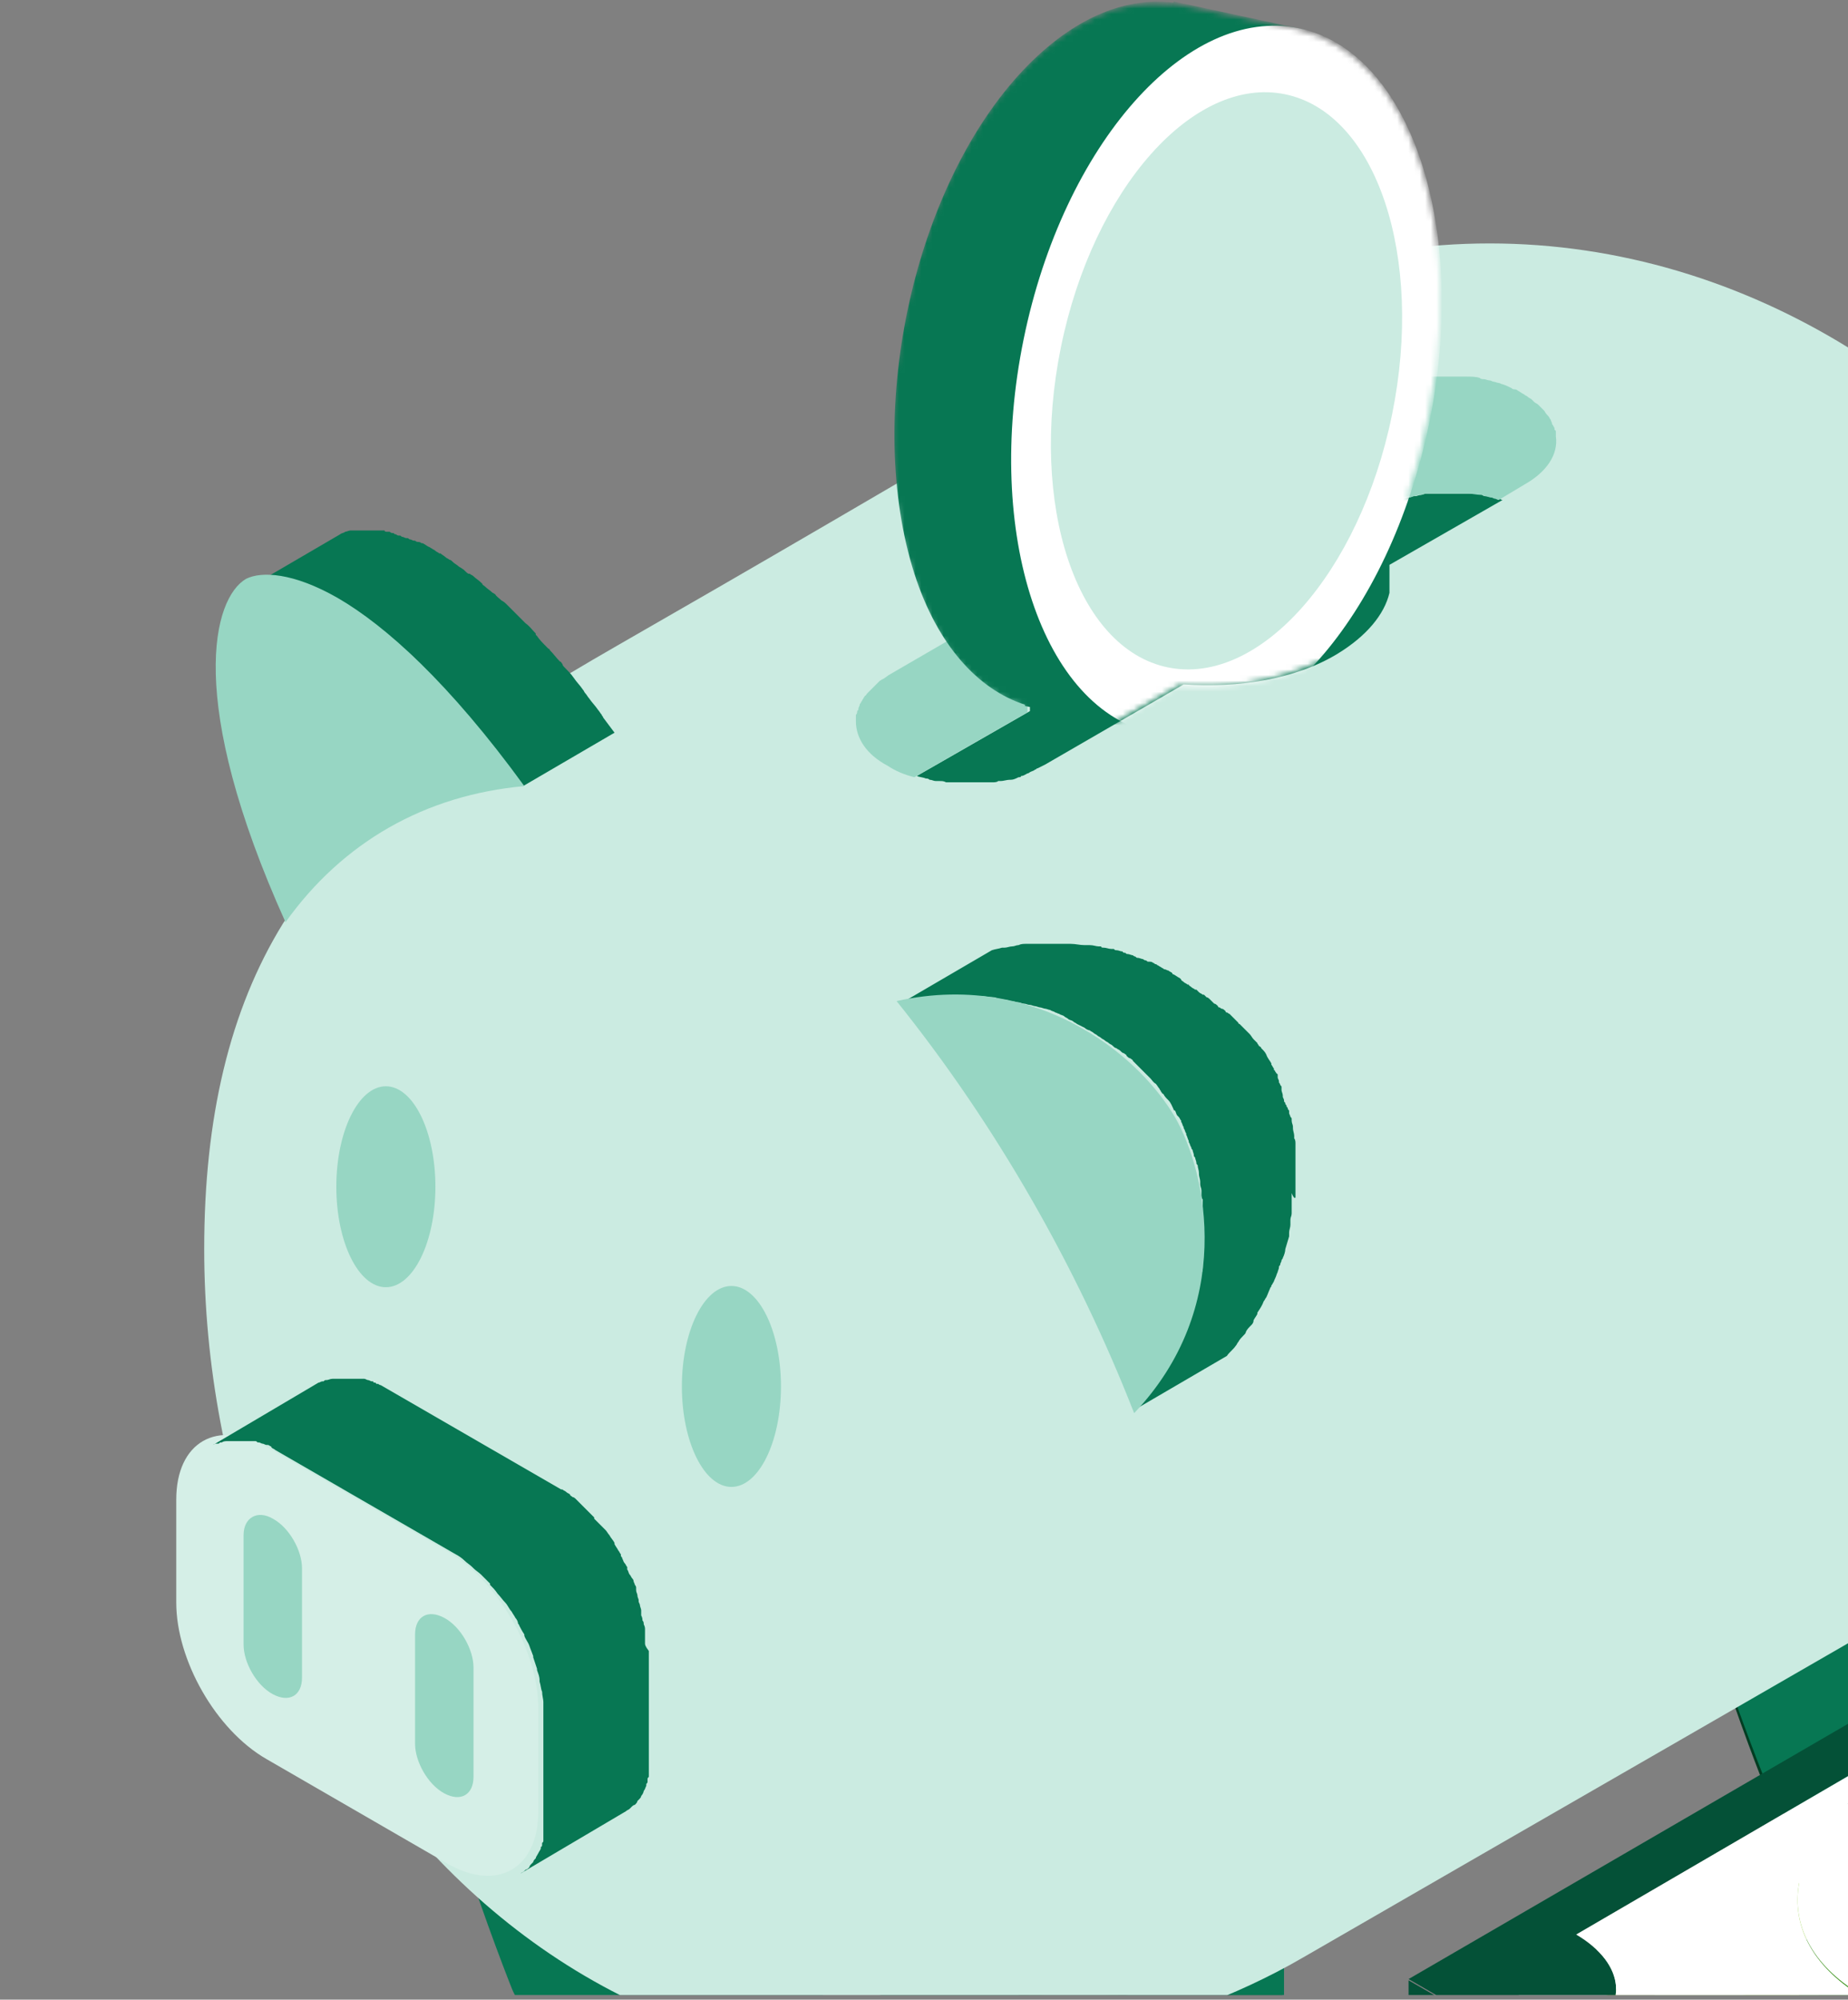 <svg width="330" height="357" viewBox="0 0 330 357" fill="none" xmlns="http://www.w3.org/2000/svg">
<rect x="0" y="0" width="330" height="357" fill="#808080" stroke="none"/>
<g clip-path="url(#clip0_659_7637)">
<mask id="mask0_659_7637" style="mask-type:luminance" maskUnits="userSpaceOnUse" x="-129" y="0" width="619" height="512">
<path d="M489.955 0.257H-128.908V511.361H489.955V0.257Z" fill="white"/>
</mask>
<g mask="url(#mask0_659_7637)">
<path d="M229.063 334.934C229.063 340.611 225.433 346.059 218.174 350.374C203.655 358.774 179.836 358.774 165.09 350.374C157.83 346.059 153.975 340.611 153.975 334.934C153.975 356.731 171.895 401.462 171.895 401.462C173.03 404.414 175.753 407.138 179.608 409.409C190.951 415.993 209.327 415.993 220.443 409.409C226.114 406.23 228.837 401.916 228.837 397.601L229.063 334.934Z" fill="#003D22"/>
<path d="M154.199 334.934C154.199 345.832 158.737 362.408 163.274 376.259C167.811 390.108 172.349 401.235 172.349 401.235C173.482 404.186 176.205 406.911 180.062 409.182C180.515 409.409 181.196 409.863 181.65 410.089C192.992 415.766 210.234 415.54 220.895 409.182C226.566 406.003 229.289 401.689 229.289 397.374V334.934C229.289 340.384 225.659 346.059 218.4 350.147C203.881 358.548 180.062 358.548 165.316 350.147C157.829 346.059 154.199 340.611 154.199 334.934Z" fill="#077753"/>
<path d="M217.948 319.721C203.202 311.319 179.608 311.319 164.864 319.721C157.604 324.034 153.975 329.484 153.975 335.161C153.975 340.609 157.604 346.286 165.09 350.599C179.836 359.001 203.429 359.001 218.174 350.599C225.433 346.286 229.063 340.836 229.063 335.161C229.063 329.484 225.433 323.807 217.948 319.721Z" fill="#003D22"/>
<path d="M148.531 288.392C148.531 294.068 144.901 299.518 137.642 303.831C123.123 312.233 99.303 312.233 84.557 303.831C77.298 299.518 73.441 294.068 73.441 288.392C73.441 310.19 91.363 354.919 91.363 354.919C92.497 357.871 95.219 360.596 99.076 362.866C110.419 369.45 128.794 369.45 139.911 362.866C145.582 359.687 148.303 355.373 148.303 351.06L148.531 288.392Z" fill="#077753"/>
<path d="M137.414 272.951C122.669 264.55 99.076 264.55 84.331 272.951C77.071 277.265 73.441 282.714 73.441 288.391C73.441 293.839 77.071 299.516 84.557 303.831C99.303 312.231 122.896 312.231 137.642 303.831C144.901 299.516 148.531 294.066 148.531 288.391C148.531 282.941 144.674 277.265 137.414 272.951Z" fill="#003D22"/>
<path d="M372.213 252.29C372.213 257.967 368.583 263.416 361.324 267.73C346.805 276.131 322.984 276.131 308.239 267.73C300.98 263.416 297.123 257.967 297.123 252.29C297.123 274.088 315.045 318.817 315.045 318.817C316.178 321.769 318.901 324.494 322.758 326.764C334.101 333.35 352.476 333.35 363.591 326.764C369.263 323.585 371.985 319.272 371.985 314.958L372.213 252.29Z" fill="#003D22"/>
<path d="M297.348 252.29C297.348 263.189 301.884 279.763 306.421 293.614C310.959 307.464 315.496 318.59 315.496 318.59C316.63 321.542 319.353 324.267 323.209 326.537C323.662 326.764 324.343 327.219 324.797 327.446C336.139 333.121 353.381 332.895 364.044 326.537C369.715 323.358 372.437 319.044 372.437 314.731V252.29C372.437 257.739 368.808 263.416 361.548 267.503C347.028 275.904 323.209 275.904 308.464 267.503C300.977 263.416 297.348 257.739 297.348 252.29Z" fill="#077753"/>
<path d="M361.319 236.847C346.573 228.447 322.981 228.447 308.235 236.847C300.975 241.162 297.346 246.612 297.346 252.287C297.346 257.737 300.975 263.413 308.462 267.727C323.207 276.128 346.8 276.128 361.546 267.727C368.806 263.413 372.435 257.964 372.435 252.287C372.208 246.612 368.578 241.162 361.319 236.847Z" fill="#003D22"/>
<path d="M291.678 205.512C291.678 211.188 288.048 216.638 280.787 220.952C266.269 229.353 242.449 229.353 227.703 220.952C220.444 216.638 216.588 211.188 216.588 205.512C216.588 227.31 234.509 272.039 234.509 272.039C235.643 274.991 238.366 277.716 242.223 279.986C253.565 286.571 271.94 286.571 283.056 279.986C288.728 276.807 291.45 272.493 291.45 268.18L291.678 205.512Z" fill="white" stroke="black" stroke-width="0.74" stroke-miterlimit="10" stroke-linecap="round" stroke-linejoin="round"/>
<path d="M280.561 190.299C265.815 181.897 242.223 181.897 227.477 190.299C220.218 194.612 216.588 200.062 216.588 205.739C216.588 211.188 220.218 216.865 227.703 221.178C242.449 229.58 266.043 229.58 280.787 221.178C288.048 216.865 291.678 211.415 291.678 205.739C291.678 200.062 288.048 194.385 280.561 190.299Z" fill="#003D22"/>
<path d="M351.115 281.123C376.295 266.592 396.939 229.809 397.619 187.804C399.207 85.628 295.761 6.385 202.297 61.56C157.605 87.899 133.786 101.749 110.42 115.145C85.919 129.223 63.914 143.528 50.53 164.87C41.002 180.31 36.465 199.61 36.465 222.997C36.465 305.872 99.304 388.068 195.264 363.999C207.06 361.047 220.218 356.734 232.695 349.468C276.706 324.038 328.202 294.52 351.115 281.123Z" fill="#CBEBE1"/>
<path d="M130.611 265.459C135.497 265.459 139.458 257.428 139.458 247.522C139.458 237.615 135.497 229.585 130.611 229.585C125.725 229.585 121.764 237.615 121.764 247.522C121.764 257.428 125.725 265.459 130.611 265.459Z" fill="#97D6C3"/>
<path d="M68.904 229.809C73.79 229.809 77.751 221.779 77.751 211.872C77.751 201.966 73.79 193.934 68.904 193.934C64.018 193.934 60.057 201.966 60.057 211.872C60.057 221.779 64.018 229.809 68.904 229.809Z" fill="#97D6C3"/>
<path d="M63.005 108.558C63.231 108.785 63.458 108.785 63.685 109.012C63.912 109.239 64.366 109.466 64.593 109.693C64.819 109.921 65.273 110.148 65.5 110.375C65.727 110.602 65.954 110.829 66.18 110.829C66.634 111.056 66.861 111.51 67.315 111.737C67.542 111.964 67.769 112.191 67.995 112.418C68.449 112.645 68.903 113.099 69.356 113.553C69.583 113.78 69.81 114.008 70.264 114.235C70.718 114.689 71.171 114.916 71.625 115.37C72.079 115.824 72.759 116.278 73.213 116.732C73.894 117.186 74.347 117.867 75.028 118.549L75.255 118.776C75.935 119.457 76.389 119.911 77.07 120.592C77.296 120.819 77.296 120.819 77.523 121.046C78.204 121.727 78.884 122.409 79.338 123.09L79.565 123.317C80.246 123.998 80.699 124.679 81.38 125.36L81.607 125.587C82.287 126.269 82.968 127.177 83.648 127.858C83.875 128.085 83.875 128.312 84.102 128.312C84.783 129.22 85.463 129.901 86.144 130.81C86.824 131.718 87.505 132.4 88.186 133.307C88.412 133.534 88.639 133.989 88.866 134.216C89.32 134.896 90 135.578 90.454 136.259C90.681 136.486 90.908 136.94 91.135 137.168C91.815 138.075 92.723 139.211 93.403 140.346L109.737 130.81C109.056 129.901 108.376 128.993 107.695 128.085C107.695 127.858 107.468 127.858 107.468 127.631C107.241 127.404 107.015 126.95 106.788 126.723C106.334 126.041 105.653 125.36 105.2 124.679C104.973 124.452 104.746 123.998 104.519 123.771C104.292 123.544 104.292 123.317 104.065 123.09C103.612 122.409 102.931 121.727 102.477 121.046C102.024 120.365 101.343 119.684 100.89 119.23C100.663 119.003 100.436 118.776 100.436 118.549C100.209 118.322 100.209 118.095 99.982 118.095C99.302 117.413 98.848 116.732 98.167 116.051C98.167 116.051 98.167 115.824 97.94 115.824L97.713 115.597C97.033 114.916 96.352 114.235 95.899 113.553L95.672 113.326C95.672 113.326 95.672 113.326 95.672 113.099C94.991 112.418 94.538 111.737 93.857 111.283C93.63 111.056 93.63 111.056 93.403 110.829C93.176 110.602 93.176 110.602 92.95 110.375C92.496 109.921 92.042 109.466 91.588 109.012L91.362 108.785C91.135 108.558 90.908 108.331 90.681 108.104C90.227 107.65 90 107.423 89.547 107.196C89.093 106.742 88.639 106.515 88.412 106.061C88.186 106.061 88.186 105.834 87.959 105.834C87.505 105.379 87.051 105.152 86.597 104.698C86.371 104.471 86.144 104.471 86.144 104.244L85.917 104.017C85.463 103.563 85.01 103.336 84.556 102.882C84.329 102.655 84.102 102.655 83.875 102.428C83.875 102.428 83.875 102.428 83.648 102.428C83.195 102.201 82.968 101.746 82.514 101.519C82.287 101.292 82.06 101.292 81.834 101.065C81.607 100.838 81.153 100.611 80.926 100.384C80.699 100.157 80.472 99.93 80.246 99.93C80.019 99.703 79.792 99.703 79.565 99.476C79.338 99.249 78.884 99.022 78.658 98.795C78.658 98.795 78.658 98.795 78.431 98.795C78.204 98.568 77.977 98.568 77.75 98.341C77.523 98.114 77.296 98.114 77.07 97.886C76.843 97.886 76.843 97.659 76.616 97.659C76.162 97.432 75.935 97.205 75.482 96.978H75.255C75.028 96.751 74.801 96.751 74.574 96.751C74.347 96.751 74.121 96.524 74.121 96.524H73.894C73.667 96.524 73.44 96.297 73.213 96.297C72.986 96.297 72.986 96.07 72.759 96.07H72.532C72.306 96.07 72.079 95.843 71.852 95.843C71.625 95.843 71.625 95.616 71.398 95.616H71.171C70.945 95.616 70.718 95.389 70.718 95.389C70.491 95.389 70.491 95.389 70.264 95.162H70.037C69.81 95.162 69.583 94.935 69.583 94.935H69.356H69.13C68.903 94.935 68.676 94.935 68.676 94.708H68.449C68.222 94.708 68.222 94.708 67.995 94.708C67.769 94.708 67.769 94.708 67.542 94.708H67.315C67.088 94.708 67.088 94.708 67.088 94.708C66.861 94.708 66.861 94.708 66.634 94.708H66.407H66.18C65.954 94.708 65.954 94.708 65.727 94.708H65.5H65.273C65.046 94.708 64.819 94.708 64.819 94.708H64.593H64.366C64.139 94.708 63.912 94.708 63.912 94.708H63.685C63.685 94.708 63.685 94.708 63.458 94.708C63.231 94.708 63.005 94.708 62.778 94.708H62.551C62.324 94.708 61.87 94.935 61.643 94.935C61.416 95.162 60.963 95.162 60.736 95.389L44.402 104.925C44.629 104.698 45.083 104.698 45.31 104.471H45.537C45.764 104.471 46.217 104.244 46.444 104.244H46.671C46.898 104.244 47.124 104.244 47.351 104.244C47.351 104.244 47.578 104.244 47.805 104.244C48.032 104.244 48.259 104.244 48.259 104.244C48.486 104.244 48.486 104.244 48.713 104.244C48.94 104.244 48.94 104.244 49.166 104.244C49.393 104.244 49.393 104.244 49.62 104.244C49.847 104.244 49.847 104.244 50.074 104.244C50.3 104.244 50.3 104.244 50.527 104.244C50.754 104.244 50.754 104.244 50.981 104.244C51.208 104.244 51.435 104.244 51.435 104.244C51.662 104.244 51.662 104.244 51.889 104.244C52.115 104.244 52.342 104.244 52.569 104.471C52.796 104.471 52.796 104.471 53.023 104.698C53.25 104.698 53.477 104.925 53.703 104.925C53.93 104.925 54.157 104.925 54.157 105.152C54.384 105.152 54.611 105.379 54.838 105.379C55.065 105.379 55.291 105.606 55.291 105.606C55.518 105.606 55.745 105.834 55.972 105.834C56.199 105.834 56.426 106.061 56.426 106.061C56.653 106.061 56.879 106.288 57.106 106.288C57.333 106.288 57.56 106.515 57.787 106.515C58.014 106.742 58.24 106.742 58.467 106.969C58.694 106.969 58.921 107.196 59.148 107.196C59.602 107.423 60.055 107.65 60.509 107.877C60.963 108.104 61.19 108.331 61.643 108.558C61.87 108.785 62.097 108.785 62.324 109.012C62.324 108.104 62.778 108.331 63.005 108.558Z" fill="#077753"/>
<path d="M60.284 106.741C68.905 111.736 80.247 121.954 93.632 140.345C75.937 141.935 61.191 150.335 50.983 164.64C33.061 124.905 38.052 106.741 43.95 103.335C46.673 101.973 52.344 102.2 60.284 106.741Z" fill="#97D6C3"/>
<path d="M231.336 213.69V213.463C231.336 213.236 231.336 213.009 231.336 212.554C231.336 212.327 231.336 212.101 231.336 211.874V211.647C231.336 211.42 231.336 211.192 231.336 210.965C231.336 210.738 231.336 210.511 231.336 210.284C231.336 210.057 231.336 210.057 231.336 209.831C231.336 209.602 231.336 209.376 231.336 209.149C231.336 208.922 231.336 208.695 231.336 208.695C231.336 208.468 231.336 208.468 231.336 208.24C231.336 208.013 231.336 207.786 231.336 207.559C231.336 207.332 231.336 207.332 231.336 207.106C231.336 206.879 231.336 206.651 231.336 206.651C231.336 206.424 231.336 206.197 231.336 205.97V205.743C231.336 205.516 231.336 205.289 231.336 205.061C231.336 204.834 231.336 204.607 231.336 204.381V204.154C231.336 203.927 231.336 203.472 231.109 203.245C231.109 203.018 231.109 203.018 231.109 202.791C231.109 202.337 230.883 201.882 230.883 201.429V201.202C230.883 200.748 230.655 200.521 230.655 200.066C230.655 200.066 230.655 200.066 230.655 199.839C230.655 199.612 230.655 199.612 230.429 199.386C230.429 199.159 230.202 198.932 230.202 198.704V198.477C230.202 198.25 230.202 198.25 229.976 198.023C229.976 197.796 229.976 197.796 229.748 197.569C229.748 197.342 229.748 197.342 229.521 197.114C229.521 196.887 229.521 196.887 229.295 196.661V196.434C229.295 196.207 229.067 195.98 229.067 195.753V195.525C229.067 195.298 228.841 194.844 228.841 194.617V194.391V194.164C228.841 193.936 228.841 193.936 228.614 193.709C228.614 193.482 228.387 193.255 228.387 193.255V193.028C228.387 192.801 228.16 192.573 228.16 192.346V192.119V191.892C228.16 191.892 228.16 191.666 227.934 191.666C227.934 191.439 227.706 191.439 227.706 191.212L227.479 190.984C227.479 190.984 227.479 190.984 227.479 190.757C227.253 190.53 227.253 190.303 227.025 190.076C227.025 190.076 227.025 190.076 227.025 189.849C226.799 189.394 226.346 188.941 226.118 188.26C225.891 187.805 225.665 187.578 225.211 187.124C225.211 186.897 224.984 186.897 224.758 186.671C224.758 186.444 224.53 186.444 224.53 186.215C224.303 185.989 224.077 185.762 223.849 185.535C223.623 185.308 223.396 184.854 223.17 184.626L222.942 184.399C222.716 184.172 222.716 184.172 222.489 183.946C222.489 183.946 222.489 183.946 222.261 183.719C222.035 183.492 222.035 183.492 221.808 183.265C221.582 183.037 221.582 183.037 221.354 182.81C221.354 182.81 221.128 182.81 221.128 182.583C220.901 182.356 220.901 182.356 220.673 182.129C220.447 181.902 220.447 181.902 220.22 181.676L219.994 181.447C219.766 181.221 219.54 180.994 219.54 180.994C219.313 180.994 219.313 180.767 219.085 180.767C219.085 180.767 218.859 180.767 218.859 180.54C218.632 180.313 218.406 180.086 218.178 180.086C217.952 180.086 217.952 179.858 217.725 179.858C217.725 179.858 217.498 179.858 217.498 179.631C217.271 179.404 217.044 179.177 216.817 179.177C216.59 178.951 216.59 178.951 216.364 178.724C216.364 178.724 216.364 178.724 216.137 178.497C215.91 178.269 215.683 178.042 215.456 178.042C215.229 177.815 215.229 177.815 215.002 177.588C215.002 177.588 215.002 177.588 214.776 177.588C214.548 177.361 214.322 177.361 214.095 177.134C213.869 176.907 213.869 176.906 213.641 176.679C213.641 176.679 213.641 176.679 213.414 176.679C213.188 176.452 212.96 176.452 212.734 176.226C212.507 175.999 212.281 175.999 212.281 175.772C212.281 175.772 212.281 175.772 212.053 175.772C211.826 175.545 211.6 175.545 211.372 175.317C211.146 175.09 210.919 175.09 210.919 174.863L210.693 174.636C210.238 174.409 210.012 174.182 209.558 173.956C209.558 173.956 209.331 173.956 209.331 173.727C209.105 173.5 208.877 173.5 208.651 173.274C208.424 173.274 208.196 173.047 207.97 173.047C207.743 173.047 207.743 172.82 207.517 172.82C207.289 172.593 207.063 172.593 206.836 172.366C206.608 172.366 206.608 172.138 206.382 172.138C206.155 172.138 206.155 171.911 205.929 171.911C205.701 171.684 205.475 171.684 205.021 171.684C204.794 171.684 204.794 171.457 204.567 171.457C204.34 171.457 204.113 171.231 204.113 171.231C203.887 171.231 203.433 171.004 203.206 171.004C202.979 171.004 202.979 171.004 202.752 170.777C202.525 170.777 202.299 170.549 202.299 170.549C202.071 170.549 201.618 170.322 201.39 170.322C201.164 170.322 201.164 170.322 200.937 170.095C200.711 170.095 200.483 170.095 200.483 169.868C200.03 169.868 199.804 169.641 199.349 169.641C199.123 169.641 199.123 169.641 198.895 169.414C198.669 169.414 198.669 169.414 198.442 169.414C197.988 169.414 197.535 169.187 197.081 169.187C196.854 169.187 196.628 169.187 196.628 168.959C196.4 168.959 196.4 168.959 196.174 168.959C195.719 168.959 195.266 168.732 194.586 168.732C194.359 168.732 194.131 168.732 193.905 168.732H193.678C192.77 168.732 192.09 168.505 191.182 168.505C190.501 168.505 189.822 168.505 189.368 168.505C189.141 168.505 188.913 168.505 188.913 168.505C188.687 168.505 188.46 168.505 188.006 168.505C187.78 168.505 187.553 168.505 187.325 168.505C187.099 168.505 186.872 168.505 186.418 168.505C185.965 168.505 185.511 168.505 185.058 168.505C184.83 168.505 184.604 168.505 184.377 168.505H184.151C183.923 168.505 183.47 168.505 183.242 168.505C182.789 168.505 182.335 168.505 181.881 168.732C181.428 168.732 181.201 168.959 180.747 168.959C180.293 168.959 179.84 169.187 179.386 169.187C179.159 169.187 179.159 169.187 178.933 169.187C178.252 169.414 177.798 169.414 177.117 169.641L160.783 179.177C161.464 178.951 162.145 178.951 162.826 178.724C163.28 178.724 163.733 178.497 164.187 178.497C164.64 178.497 164.868 178.269 165.321 178.269C165.775 178.269 166.228 178.269 166.682 178.042C167.135 178.042 167.363 178.042 167.816 177.815C168.044 177.815 168.27 177.815 168.497 177.815C168.951 177.815 169.404 177.815 169.858 177.815C170.085 177.815 170.312 177.815 170.765 177.815C171.219 177.815 171.673 177.815 172.353 177.815C172.581 177.815 172.807 177.815 172.807 177.815C173.488 177.815 174.169 177.815 174.848 177.815C175.757 177.815 176.664 178.042 177.345 178.042C177.571 178.042 177.798 178.042 178.024 178.269C178.479 178.269 179.159 178.497 179.612 178.497C179.84 178.497 180.293 178.724 180.521 178.724C180.974 178.724 181.428 178.951 181.881 178.951C182.109 178.951 182.562 179.177 182.789 179.177C183.242 179.177 183.47 179.404 183.923 179.404C184.151 179.404 184.604 179.631 184.83 179.631C185.058 179.631 185.511 179.858 185.739 179.858C185.965 179.858 186.418 180.086 186.646 180.086C186.872 180.086 187.327 180.313 187.553 180.313C187.78 180.54 188.234 180.54 188.46 180.767C188.687 180.767 188.913 180.994 189.141 180.994C189.368 181.221 189.822 181.221 190.048 181.447C190.275 181.676 190.501 181.676 190.729 181.902C190.956 182.129 191.41 182.129 191.636 182.356C191.863 182.583 192.09 182.583 192.317 182.81C192.77 183.037 193.224 183.265 193.678 183.492C193.905 183.719 194.359 183.946 194.586 183.946C194.812 184.172 195.04 184.172 195.266 184.399C195.493 184.626 195.719 184.626 195.947 184.854C196.174 185.081 196.4 185.081 196.628 185.308C196.854 185.535 197.081 185.535 197.307 185.762C197.535 185.989 197.761 185.989 197.988 186.215C198.216 186.444 198.442 186.444 198.669 186.671C198.895 186.897 199.123 187.124 199.349 187.124C199.576 187.351 199.804 187.351 200.03 187.578C200.257 187.805 200.483 188.033 200.711 188.033C200.937 188.26 201.164 188.26 201.164 188.487C201.39 188.714 201.618 188.941 201.845 188.941C202.071 189.167 202.299 189.167 202.299 189.394C202.525 189.622 202.752 189.849 202.752 189.849C202.979 190.076 203.206 190.303 203.206 190.303C203.433 190.53 203.433 190.53 203.659 190.757C203.887 190.984 204.113 191.212 204.113 191.212C204.34 191.439 204.34 191.439 204.567 191.666C204.794 191.892 205.021 192.119 205.248 192.346L205.475 192.573C205.701 192.801 205.929 193.255 206.382 193.482C206.608 193.709 206.836 194.164 207.063 194.391C207.063 194.617 207.289 194.617 207.289 194.844C207.517 195.071 207.517 195.298 207.743 195.298C207.97 195.753 208.196 195.98 208.651 196.434C209.105 196.887 209.331 197.569 209.558 198.023C209.558 198.023 209.558 198.25 209.784 198.25C210.012 198.477 210.012 198.932 210.238 199.159L210.465 199.386C210.693 199.612 210.693 199.839 210.919 200.066V200.293C211.146 200.521 211.146 200.975 211.372 201.202V201.429C211.6 201.656 211.6 202.111 211.826 202.337V202.564C212.053 203.018 212.053 203.245 212.281 203.7V203.927C212.507 204.154 212.507 204.607 212.734 204.834C212.734 205.061 212.734 205.061 212.96 205.289C212.96 205.516 213.188 205.97 213.188 206.197C213.188 206.424 213.188 206.424 213.414 206.651C213.414 206.879 213.641 207.332 213.641 207.559C213.641 207.786 213.641 207.786 213.869 208.013C213.869 208.468 214.095 208.922 214.095 209.376V209.602C214.095 210.057 214.322 210.511 214.322 210.965C214.322 211.192 214.322 211.192 214.322 211.42C214.322 211.874 214.548 212.101 214.548 212.554C214.548 212.781 214.548 213.009 214.548 213.236C214.548 213.463 214.548 213.917 214.776 214.144C214.776 214.371 214.776 214.599 214.776 214.826C214.776 215.052 214.776 215.506 214.776 215.733C214.776 215.96 214.776 216.188 214.776 216.415C214.776 216.642 214.776 217.096 214.776 217.322C214.776 217.549 214.776 217.777 214.776 218.004C214.776 218.231 214.776 218.685 214.776 218.912C214.776 219.139 214.776 219.367 214.776 219.594C214.776 219.821 214.776 220.274 214.776 220.501C214.776 220.728 214.776 220.956 214.776 221.41C214.776 221.637 214.776 222.091 214.776 222.317C214.776 222.546 214.776 222.999 214.776 223.226C214.776 223.453 214.776 223.68 214.776 224.135C214.776 224.589 214.776 224.816 214.776 225.269C214.776 225.496 214.776 225.724 214.776 226.178C214.776 226.632 214.776 226.859 214.548 227.314C214.548 227.541 214.548 227.767 214.322 228.221C214.322 228.676 214.095 229.13 214.095 229.584C214.095 229.811 214.095 230.037 213.869 230.266C213.641 230.946 213.414 231.855 213.188 232.536C212.96 232.989 212.734 233.671 212.734 234.125C212.734 234.352 212.507 234.352 212.507 234.579C212.281 235.034 212.281 235.261 212.053 235.714C212.053 235.941 211.826 236.168 211.826 236.623C211.6 237.077 211.6 237.304 211.372 237.757C211.146 237.984 211.146 238.213 210.919 238.666C210.693 238.893 210.693 239.12 210.465 239.574C210.238 240.029 210.012 240.709 209.784 241.163C209.558 241.391 209.558 241.618 209.331 241.845C208.877 242.526 208.651 243.208 208.196 243.888V244.115C207.97 244.57 207.743 244.797 207.517 245.251C207.289 245.477 207.063 245.704 207.063 246.159C206.836 246.613 206.608 246.84 206.155 247.294C205.928 247.522 205.701 247.749 205.701 247.976C205.475 248.429 205.021 248.883 204.794 249.111C204.567 249.338 204.567 249.565 204.34 249.792C203.887 250.472 203.206 250.928 202.752 251.608L219.085 242.072C219.54 241.391 220.22 240.936 220.673 240.256C220.901 240.029 220.901 239.802 221.128 239.574C221.354 239.12 221.808 238.666 222.035 238.439C222.261 238.213 222.489 237.984 222.489 237.757C222.716 237.304 222.942 237.077 223.396 236.623C223.623 236.395 223.849 236.168 223.849 235.714C224.077 235.261 224.303 235.034 224.53 234.579C224.53 234.579 224.53 234.579 224.53 234.352C224.984 233.671 225.437 232.989 225.665 232.309C225.891 232.082 225.891 231.855 226.118 231.627C226.346 231.173 226.572 230.492 226.799 230.037C226.799 229.811 227.025 229.811 227.025 229.584C227.025 229.357 227.253 229.357 227.253 229.13C227.479 228.903 227.479 228.676 227.706 228.221C227.933 227.767 227.933 227.541 228.16 227.087C228.16 226.859 228.387 226.632 228.387 226.178C228.387 225.951 228.614 225.951 228.614 225.724C228.614 225.496 228.841 225.269 228.841 225.042C228.841 224.816 229.067 224.816 229.067 224.589C229.295 224.135 229.521 223.453 229.521 222.999C229.748 222.317 229.976 221.41 230.202 220.728V220.501C230.202 220.274 230.202 220.274 230.202 220.047C230.202 219.594 230.429 219.139 230.429 218.685C230.429 218.458 230.429 218.458 230.429 218.231C230.429 218.004 230.429 218.004 230.429 217.777C230.429 217.322 230.655 217.096 230.655 216.642C230.655 216.415 230.655 216.188 230.655 216.188V215.96C230.655 215.506 230.655 215.279 230.655 214.826C230.655 214.599 230.655 214.371 230.655 214.144V213.917C230.655 213.69 230.655 213.236 230.655 213.009C231.109 214.144 231.336 213.917 231.336 213.69Z" fill="#077753"/>
<path d="M193.451 183.72C201.392 188.26 206.836 194.391 209.786 199.387C215.683 209.604 220.447 233.444 202.525 252.29C192.317 226.179 177.798 200.748 160.104 178.724C173.262 175.772 184.83 178.724 193.451 183.72Z" fill="#97D6C3"/>
<path d="M80.02 277.034C88.867 282.256 96.127 294.744 96.127 304.961V323.353C96.127 333.571 88.867 337.884 79.793 332.662L47.58 314.044C38.505 308.822 31.473 296.334 31.473 286.115V267.725C31.473 257.507 38.732 253.192 47.806 258.415L80.02 277.034Z" fill="#D5EFE7"/>
<path d="M79.337 288.837C82.286 290.426 84.554 294.513 84.554 297.692V317.218C84.554 320.397 82.286 321.76 79.337 320.17C76.388 318.581 74.119 314.495 74.119 311.316V291.788C74.119 288.61 76.388 287.247 79.337 288.837Z" fill="#97D6C3"/>
<path d="M48.714 271.129C51.663 272.719 53.931 276.806 53.931 279.985V299.511C53.931 302.691 51.663 304.052 48.714 302.463C45.765 300.874 43.496 296.787 43.496 293.609V274.081C43.496 270.902 45.992 269.54 48.714 271.129Z" fill="#97D6C3"/>
<path d="M115.18 293.386C115.18 293.157 115.18 292.931 115.18 292.704C115.18 292.477 115.18 292.477 115.18 292.25C115.18 292.25 115.18 292.25 115.18 292.023V291.796C115.18 291.568 115.18 291.341 115.18 290.887C115.18 290.661 115.18 290.434 114.953 289.979C114.953 289.752 114.953 289.525 114.726 289.298C114.726 289.071 114.726 288.844 114.499 288.389V288.162V287.936C114.499 287.709 114.499 287.709 114.499 287.482C114.499 287.255 114.273 286.8 114.273 286.573C114.273 286.346 114.046 286.119 114.046 285.892C114.046 285.892 114.046 285.892 114.046 285.666C114.046 285.437 113.819 285.211 113.819 284.757C113.819 284.53 113.592 284.303 113.592 283.848C113.592 283.848 113.592 283.848 113.592 283.621C113.592 283.621 113.592 283.621 113.592 283.394C113.592 283.167 113.365 282.941 113.365 282.941C113.365 282.714 113.138 282.487 113.138 282.259C113.138 282.032 112.911 281.805 112.911 281.805C112.685 281.578 112.685 281.351 112.458 281.124C112.231 280.897 112.231 280.442 112.004 280.216C112.004 280.216 112.004 280.216 112.004 279.989C112.004 279.989 112.004 279.989 112.004 279.762C111.777 279.535 111.777 279.308 111.55 279.08C111.323 278.853 111.323 278.626 111.097 278.172C111.097 277.946 110.87 277.946 110.87 277.719C110.87 277.719 110.87 277.719 110.87 277.491C110.643 277.264 110.643 277.037 110.416 276.81C110.189 276.356 109.962 276.129 109.735 275.674C109.735 275.674 109.735 275.674 109.735 275.447C109.509 274.994 109.055 274.54 108.828 274.085C108.601 273.858 108.374 273.404 108.147 273.177C107.921 272.949 107.694 272.722 107.467 272.496C107.24 272.269 107.013 272.042 106.786 271.815C106.559 271.588 106.333 271.36 106.106 271.133C106.106 271.133 106.106 271.133 106.106 270.906C105.879 270.679 105.879 270.679 105.652 270.452C105.425 270.226 105.198 269.999 104.971 269.771L104.745 269.544C104.745 269.544 104.745 269.544 104.518 269.317L104.291 269.09C104.064 268.863 103.837 268.636 103.61 268.409L103.383 268.181C103.383 268.181 103.383 268.181 103.157 267.954L102.93 267.727C102.703 267.501 102.476 267.274 102.249 267.274C102.022 267.047 101.795 267.047 101.795 266.82C101.569 266.592 101.342 266.592 101.115 266.365C100.888 266.138 100.661 266.138 100.434 265.911C100.434 265.911 100.434 265.911 100.207 265.911L67.994 247.292C67.767 247.292 67.54 247.066 67.54 247.066H67.313C67.313 247.066 67.087 247.066 67.087 246.839H66.86C66.86 246.839 66.633 246.839 66.633 246.612H66.406C66.179 246.612 65.952 246.385 65.725 246.385C65.499 246.385 65.272 246.157 65.045 246.157H64.818H64.591C64.591 246.157 64.591 246.157 64.364 246.157H64.137H63.91H63.684H63.457C63.457 246.157 63.457 246.157 63.23 246.157H63.003H62.776C62.776 246.157 62.776 246.157 62.549 246.157H62.322C62.096 246.157 62.096 246.157 61.869 246.157H61.642C61.415 246.157 61.415 246.157 61.188 246.157C61.188 246.157 61.188 246.157 60.961 246.157H60.734C60.508 246.157 60.281 246.157 60.281 246.157C60.281 246.157 60.281 246.157 60.054 246.157C59.827 246.157 59.6 246.157 59.373 246.157C58.92 246.157 58.693 246.385 58.239 246.385C58.012 246.385 58.012 246.385 57.785 246.612H57.559C57.332 246.612 57.105 246.839 56.878 246.839L38.049 257.964C38.276 257.737 38.503 257.737 38.729 257.737H38.956C39.183 257.737 39.183 257.511 39.41 257.511C39.41 257.511 39.41 257.511 39.637 257.511C39.864 257.284 40.318 257.282 40.771 257.282C40.998 257.282 41.225 257.282 41.452 257.282H41.679C41.905 257.282 41.905 257.282 42.132 257.282H42.359C42.586 257.282 42.586 257.282 42.813 257.282H43.04C43.267 257.282 43.267 257.282 43.493 257.282C43.72 257.282 43.72 257.282 43.947 257.282H44.174C44.401 257.282 44.401 257.282 44.628 257.282H44.855C45.081 257.282 45.081 257.282 45.308 257.282H45.535C45.762 257.282 45.762 257.284 45.989 257.511H46.216C46.443 257.511 46.669 257.737 46.896 257.737C47.123 257.737 47.35 257.964 47.577 257.964H47.804C48.031 257.964 48.257 258.191 48.257 258.191C48.257 258.191 48.484 258.191 48.484 258.418C48.711 258.645 48.938 258.645 49.165 258.873L81.378 277.491C81.832 277.719 82.513 278.172 82.966 278.626C83.42 279.08 83.874 279.308 84.328 279.762C84.328 279.762 84.328 279.762 84.554 279.989C85.008 280.442 85.462 280.669 85.915 281.124C85.915 281.124 85.915 281.124 86.142 281.351C86.596 281.805 87.05 282.259 87.504 282.714C87.504 282.714 87.504 282.714 87.504 282.941C87.957 283.394 88.411 283.848 88.865 284.53C89.318 284.984 89.772 285.666 90.226 286.119C90.679 286.573 90.906 287.255 91.36 287.709C91.587 288.162 91.814 288.389 92.041 288.844C92.267 289.071 92.494 289.525 92.494 289.752C92.494 289.979 92.721 289.979 92.721 290.206C92.948 290.661 93.175 291.114 93.629 291.796C93.629 291.796 93.629 291.796 93.629 292.023C93.855 292.704 94.309 293.157 94.536 293.839C94.763 294.52 94.99 294.975 95.217 295.656C95.217 295.656 95.217 295.656 95.217 295.882C95.444 296.564 95.67 297.245 95.897 297.926C95.897 297.926 95.897 297.926 95.897 298.154C96.124 298.834 96.351 299.288 96.351 299.97V300.197C96.578 300.877 96.578 301.559 96.805 302.013C96.805 302.694 97.031 303.376 97.031 303.829C97.031 303.829 97.031 303.829 97.031 304.056C97.031 304.738 97.031 305.419 97.031 305.874V324.264C97.031 324.491 97.031 324.946 97.031 325.173V325.4C97.031 325.627 97.031 325.854 97.031 326.081V326.309C97.031 326.536 97.031 326.536 97.031 326.763C97.031 326.989 97.031 326.989 97.031 327.216C97.031 327.443 97.031 327.443 97.031 327.67C97.031 327.898 97.031 327.898 97.031 328.125C97.031 328.352 97.031 328.352 97.031 328.579C97.031 328.806 97.031 328.806 96.805 329.033C96.805 329.259 96.805 329.259 96.805 329.259C96.805 329.488 96.805 329.714 96.578 329.714V329.941C96.578 330.168 96.351 330.395 96.124 330.849C95.897 331.304 95.67 331.531 95.67 331.758C95.444 331.984 95.217 332.211 95.217 332.438C95.217 332.438 95.217 332.438 94.99 332.666C94.763 332.893 94.536 333.12 94.536 333.347C94.309 333.574 94.082 333.801 93.855 333.801C93.855 333.801 93.855 333.801 93.629 334.028C93.402 334.256 93.175 334.256 92.948 334.483L111.777 323.357C112.004 323.13 112.231 323.13 112.458 322.902C112.458 322.902 112.458 322.902 112.685 322.675C112.911 322.448 113.138 322.221 113.365 322.221C113.592 321.994 113.819 321.768 113.819 321.539C113.819 321.539 113.819 321.539 114.046 321.313C114.273 321.086 114.499 320.859 114.499 320.632C114.726 320.405 114.953 319.95 114.953 319.723C115.18 319.496 115.18 319.269 115.407 318.816V318.589C115.407 318.361 115.634 318.361 115.634 318.134C115.634 318.134 115.634 318.134 115.634 317.907V317.68C115.634 317.453 115.634 317.453 115.861 317.226V316.999V316.771C115.861 316.544 115.861 316.544 115.861 316.318V316.091V315.864C115.861 315.637 115.861 315.637 115.861 315.41V315.182V314.955V314.728C115.861 314.728 115.861 314.728 115.861 314.501C115.861 314.274 115.861 314.274 115.861 314.048V313.821C115.861 313.592 115.861 313.366 115.861 313.139V294.747C115.18 293.839 115.18 293.612 115.18 293.386Z" fill="#077753"/>
<path d="M266.495 88.807C266.041 88.807 265.814 88.58 265.36 88.58C265.134 88.58 264.907 88.58 264.679 88.353C264 88.126 263.093 88.126 262.412 88.126C262.184 88.126 261.958 88.126 261.731 88.126C261.277 88.126 260.824 88.126 260.37 88.126C260.143 88.126 259.689 88.126 259.462 88.126C259.008 88.126 258.782 88.126 258.328 88.126C258.101 88.126 257.647 88.126 257.42 88.126C257.194 88.126 256.74 88.126 256.513 88.126C256.287 88.126 255.832 88.126 255.606 88.126C255.378 88.126 254.925 88.126 254.699 88.126C254.471 88.126 254.018 88.126 253.79 88.353C253.337 88.353 253.111 88.58 252.657 88.58C252.43 88.58 252.202 88.58 251.749 88.807C251.295 88.807 250.842 89.034 250.614 89.034C250.388 89.034 250.161 89.261 249.935 89.261C249.254 89.489 248.573 89.716 247.893 89.943C247.666 90.17 247.212 90.17 246.985 90.397C246.758 90.397 246.531 90.624 246.531 90.624C246.078 90.851 245.624 91.078 245.17 91.305L220.442 105.61C219.763 105.61 218.854 105.609 218.175 105.382C217.947 105.382 217.721 105.382 217.721 105.382C216.813 105.382 215.68 105.382 214.771 105.382C214.545 105.382 214.545 105.382 214.318 105.382C213.411 105.382 212.503 105.382 211.595 105.61C211.595 105.61 211.595 105.61 211.369 105.61C210.462 105.61 209.553 105.837 208.42 105.837C208.193 105.837 208.193 105.837 207.965 105.837C207.058 106.064 206.151 106.064 205.244 106.291C205.017 106.291 204.791 106.291 204.563 106.518C204.336 106.518 204.11 106.745 203.656 106.745C203.429 106.745 202.975 106.972 202.748 106.972C202.522 106.972 202.294 107.199 201.841 107.199C201.614 107.199 201.387 107.426 201.16 107.426C200.706 107.653 200.253 107.653 200.026 107.88C199.799 107.88 199.573 108.107 199.345 108.107C198.892 108.334 198.438 108.334 197.985 108.561C197.757 108.561 197.757 108.788 197.53 108.788C196.85 109.015 196.169 109.469 195.488 109.697C195.262 109.697 195.262 109.924 195.035 109.924C194.355 110.378 193.674 110.605 192.993 111.059C190.498 112.421 188.683 114.011 187.096 115.6C185.734 116.962 184.827 118.325 184.373 119.914C184.146 120.141 184.146 120.595 184.146 120.822C183.92 121.276 183.92 121.73 183.92 121.958V126.953L163.729 138.533C164.183 138.76 164.863 138.76 165.317 138.987C165.544 138.987 165.77 138.987 165.998 139.213C166.451 139.213 166.679 139.44 167.132 139.44C167.358 139.44 167.586 139.44 167.813 139.44C168.267 139.44 168.493 139.44 168.946 139.668C169.174 139.668 169.401 139.668 169.627 139.668C170.081 139.668 170.534 139.668 170.988 139.668C171.215 139.668 171.215 139.668 171.443 139.668C171.896 139.668 172.576 139.668 173.031 139.668C173.257 139.668 173.257 139.668 173.484 139.668C173.938 139.668 174.391 139.668 174.618 139.668C174.845 139.668 175.072 139.668 175.298 139.668C175.752 139.668 175.979 139.668 176.433 139.668C176.66 139.668 176.887 139.668 177.114 139.668C177.568 139.668 178.021 139.668 178.247 139.44C178.475 139.44 178.475 139.44 178.702 139.44C179.156 139.44 179.835 139.213 180.29 139.213H180.516C180.97 139.213 181.423 138.987 181.878 138.76C182.104 138.76 182.332 138.76 182.332 138.533C182.785 138.533 183.011 138.306 183.465 138.079C183.692 138.079 183.92 137.851 183.92 137.851C184.373 137.624 184.599 137.624 184.827 137.397C185.053 137.397 185.053 137.17 185.28 137.17C185.734 136.943 186.187 136.717 186.641 136.49L211.369 122.185C221.123 122.866 231.333 121.276 238.818 116.735C244.036 113.556 247.212 109.697 248.119 105.837V100.841L268.31 89.261C268.083 89.261 267.855 89.034 267.629 89.034C266.948 89.034 266.722 88.807 266.495 88.807Z" fill="#077753"/>
<path d="M183.464 106.062V121.956C183.464 121.501 183.691 121.047 183.691 120.82C183.691 120.593 183.917 120.139 183.917 119.912C184.598 118.323 185.505 116.96 186.64 115.598C188.228 114.009 190.042 112.419 192.539 111.057C193.218 110.603 193.899 110.376 194.58 109.922C194.806 109.922 194.806 109.694 195.034 109.694C195.713 109.467 196.394 109.013 197.075 108.786C197.301 108.786 197.301 108.559 197.529 108.559C197.982 108.332 198.436 108.332 198.889 108.105C199.117 108.105 199.343 107.878 199.57 107.878C200.024 107.651 200.251 107.651 200.705 107.424C200.931 107.424 201.159 107.197 201.386 107.197C201.612 107.197 201.839 106.97 202.293 106.97C202.519 106.97 202.973 106.743 203.2 106.743C203.428 106.743 203.654 106.516 204.107 106.516C204.335 106.516 204.561 106.516 204.788 106.289C205.695 106.062 206.602 105.835 207.511 105.835C207.737 105.835 207.737 105.835 207.964 105.835C208.871 105.607 209.778 105.607 210.913 105.607C210.913 105.607 210.913 105.607 211.14 105.607C212.047 105.607 212.955 105.38 213.863 105.38C214.089 105.38 214.089 105.38 214.317 105.38C215.224 105.38 216.358 105.38 217.265 105.38C217.493 105.38 217.719 105.38 217.719 105.38C218.4 105.38 219.307 105.38 219.988 105.607V84.718C219.307 84.718 218.4 84.718 217.719 84.491C217.493 84.491 217.265 84.491 217.265 84.491C216.358 84.491 215.224 84.491 214.317 84.491C214.089 84.491 214.089 84.491 213.863 84.491C212.955 84.491 212.047 84.491 211.14 84.718C211.14 84.718 211.14 84.718 210.913 84.718C210.006 84.718 209.099 84.945 207.964 84.945C207.737 84.945 207.737 84.945 207.511 84.945C206.602 85.172 205.695 85.172 204.788 85.399C204.561 85.399 204.335 85.399 204.107 85.626C203.881 85.626 203.654 85.853 203.2 85.853C202.973 85.853 202.519 86.081 202.293 86.081C202.066 86.081 201.839 86.308 201.386 86.308C201.159 86.308 200.931 86.535 200.705 86.535C200.251 86.762 199.798 86.762 199.57 86.989C199.343 86.989 199.117 87.216 198.889 87.216C198.436 87.443 197.982 87.443 197.529 87.67C197.301 87.67 197.301 87.897 197.075 87.897C196.394 88.124 195.713 88.578 195.034 88.805H194.806C194.806 88.805 194.58 88.805 194.58 89.032C193.899 89.486 193.218 89.713 192.539 90.168C192.084 90.395 191.63 90.622 191.177 90.849C190.95 90.849 190.95 91.076 190.723 91.076C190.496 91.303 190.27 91.53 189.816 91.53C189.589 91.53 189.589 91.757 189.362 91.757C189.135 91.984 188.908 92.211 188.681 92.211C188.454 92.211 188.454 92.438 188.228 92.438C188 92.665 187.774 92.892 187.547 92.892C187.321 92.892 187.321 93.119 187.093 93.119C186.866 93.346 186.64 93.573 186.412 93.8L186.186 94.028C185.959 94.255 185.733 94.709 185.505 94.936C185.505 94.936 185.505 94.936 185.505 95.163C185.278 95.39 185.052 95.617 184.824 96.071L184.598 96.298C184.371 96.525 184.371 96.752 184.145 96.979C184.145 97.206 183.917 97.206 183.917 97.433C183.917 97.66 183.691 97.888 183.691 98.115C183.691 98.342 183.464 98.342 183.464 98.569C183.464 98.796 183.236 99.023 183.236 99.25C183.236 99.477 183.236 99.477 183.01 99.704C183.01 99.931 182.783 100.158 182.783 100.385V100.612C182.783 100.839 182.557 101.293 182.557 101.52V101.748C182.557 101.975 182.557 102.202 182.557 102.656C182.557 102.883 182.557 102.883 182.557 103.11C183.01 104.018 183.236 105.153 183.464 106.062Z" fill="#80DEA4" stroke="black" stroke-width="0.74" stroke-miterlimit="10" stroke-linejoin="round"/>
<path d="M244.938 91.304C245.393 91.077 245.847 90.85 246.3 90.623C246.527 90.623 246.527 90.396 246.754 90.396C246.981 90.169 247.435 90.169 247.661 89.942C248.342 89.715 249.023 89.488 249.703 89.261C249.93 89.261 250.156 89.034 250.384 89.034C250.837 89.034 251.291 88.806 251.518 88.806C251.744 88.806 251.972 88.806 252.425 88.579C252.879 88.579 253.106 88.352 253.56 88.352C253.786 88.352 254.241 88.352 254.467 88.125C254.694 88.125 255.148 88.125 255.374 88.125C255.601 88.125 256.055 88.125 256.282 88.125C256.508 88.125 256.962 88.125 257.189 88.125C257.416 88.125 257.87 88.125 258.096 88.125C258.55 88.125 258.777 88.125 259.231 88.125C259.458 88.125 259.912 88.125 260.138 88.125C260.592 88.125 261.046 88.125 261.5 88.125C261.726 88.125 261.954 88.125 262.18 88.125C262.861 88.125 263.768 88.352 264.449 88.352C264.676 88.352 264.902 88.352 265.13 88.579C265.583 88.579 265.809 88.806 266.263 88.806C266.49 88.806 266.718 89.034 266.944 89.034C267.171 89.034 267.397 89.261 267.625 89.261L272.162 86.536C276.245 84.265 278.286 81.087 277.833 77.908C277.833 77.681 277.833 77.454 277.833 77.227C277.833 77 277.833 76.772 277.607 76.772C277.607 76.546 277.607 76.318 277.379 76.091C277.379 75.864 277.153 75.864 277.153 75.637C277.153 75.41 276.926 75.183 276.926 74.956C276.698 74.729 276.698 74.502 276.472 74.275C276.245 74.048 276.019 73.821 275.791 73.367C275.791 73.367 275.791 73.367 275.565 73.14C275.338 72.912 275.11 72.686 274.657 72.231C274.431 72.004 274.203 72.004 273.977 71.777L273.75 71.55L273.524 71.323C273.296 71.096 273.069 71.096 272.843 70.869C272.615 70.642 272.389 70.642 272.162 70.415C271.708 70.188 271.481 69.961 271.027 69.734C270.801 69.507 270.574 69.507 270.347 69.507C270.12 69.507 269.894 69.28 269.894 69.28C269.439 69.053 268.985 68.826 268.306 68.599C268.078 68.599 267.851 68.371 267.625 68.371C267.397 68.371 266.944 68.144 266.718 68.144C266.49 68.144 266.264 67.917 266.037 67.917C265.583 67.917 265.356 67.69 264.902 67.69C264.676 67.69 264.449 67.69 264.221 67.463C263.542 67.236 262.633 67.236 261.954 67.236C261.726 67.236 261.5 67.236 261.273 67.236C260.819 67.236 260.366 67.236 259.912 67.236C259.685 67.236 259.231 67.236 259.004 67.236C258.55 67.236 258.324 67.236 257.87 67.236C257.643 67.236 257.189 67.236 256.962 67.236C256.736 67.236 256.282 67.236 256.055 67.236C255.829 67.236 255.374 67.236 255.148 67.236C254.92 67.236 254.467 67.236 254.241 67.236C254.013 67.236 253.56 67.236 253.332 67.463C252.879 67.463 252.653 67.69 252.199 67.69C251.972 67.69 251.744 67.69 251.291 67.917C250.837 67.917 250.384 68.144 250.156 68.144C249.93 68.144 249.703 68.371 249.477 68.371C248.796 68.599 248.115 68.826 247.435 69.053C247.207 69.28 246.754 69.28 246.527 69.507C246.3 69.507 246.3 69.734 246.073 69.734C245.619 69.961 245.166 70.188 244.712 70.415L219.984 84.719V105.609L244.938 91.304Z" fill="#97D6C3"/>
<path d="M183.465 121.956V106.062L183.237 106.289L158.964 120.367C158.509 120.594 158.056 121.048 157.602 121.275C157.376 121.275 157.376 121.502 157.149 121.502C156.922 121.729 156.695 121.956 156.468 122.183C156.241 122.41 156.241 122.41 156.014 122.637C155.788 122.864 155.56 123.091 155.334 123.318C155.107 123.545 155.107 123.545 154.879 123.772C154.653 124 154.653 124.227 154.426 124.227C154.426 124.454 154.2 124.454 154.2 124.681C153.972 124.908 153.972 125.135 153.746 125.362C153.746 125.589 153.519 125.589 153.519 125.816C153.519 126.043 153.291 126.27 153.291 126.497C153.291 126.724 153.291 126.724 153.065 126.951C153.065 127.178 153.065 127.405 152.838 127.632C152.838 127.859 152.838 127.859 152.838 128.087C152.838 128.314 152.838 128.541 152.838 128.768C152.838 131.719 154.653 134.671 158.509 136.714C159.871 137.623 161.459 138.303 163.273 138.758L183.465 127.178V121.956Z" fill="#97D6C3"/>
<mask id="mask1_659_7637" style="mask-type:luminance" maskUnits="userSpaceOnUse" x="159" y="0" width="109" height="140">
<path d="M267.186 89.032C266.958 89.032 266.732 88.805 266.505 88.805C266.051 88.805 265.825 88.578 265.37 88.578C265.144 88.578 264.917 88.578 264.69 88.351C264.01 88.124 263.102 88.124 262.421 88.124C262.195 88.124 261.968 88.124 261.74 88.124C261.287 88.124 260.833 88.124 260.38 88.124C260.152 88.124 259.699 88.124 259.473 88.124C259.019 88.124 258.792 88.124 258.338 88.124C258.111 88.124 257.657 88.124 257.431 88.124C257.204 88.124 256.75 88.124 256.523 88.124C256.297 88.124 255.843 88.124 255.616 88.124C255.39 88.124 254.935 88.124 254.709 88.124C254.481 88.124 254.028 88.124 253.802 88.351C253.348 88.351 253.121 88.578 252.667 88.578C252.44 88.578 252.213 88.578 251.76 88.805C251.532 88.805 251.532 88.805 251.305 88.805C257.885 69.051 259.245 46.573 253.574 29.089C249.263 15.693 241.551 7.746 232.477 5.476L231.796 5.249L209.111 0.48V0.707C200.262 -0.428 190.508 3.659 181.434 13.65C162.152 34.993 153.984 74.955 162.831 102.656C166.916 115.371 174.175 123.318 182.568 126.043V126.27H183.022V127.178L162.831 138.757C163.286 138.985 163.966 138.985 164.419 139.212C164.647 139.212 164.873 139.212 165.1 139.439C165.554 139.439 165.781 139.666 166.235 139.666C166.461 139.666 166.688 139.666 166.916 139.666C167.369 139.666 167.595 139.666 168.049 139.893C168.276 139.893 168.504 139.893 168.73 139.893C169.183 139.893 169.637 139.893 170.091 139.893C170.318 139.893 170.318 139.893 170.545 139.893C170.999 139.893 171.679 139.893 172.133 139.893C172.36 139.893 172.36 139.893 172.587 139.893C173.041 139.893 173.494 139.893 173.72 139.893C173.948 139.893 174.175 139.893 174.401 139.893C174.855 139.893 175.082 139.893 175.536 139.893C175.763 139.893 175.989 139.893 176.217 139.893C176.67 139.893 177.124 139.893 177.351 139.666C177.577 139.666 177.577 139.666 177.805 139.666C178.258 139.666 178.938 139.439 179.393 139.439H179.619C180.072 139.439 180.526 139.212 180.981 138.985C181.207 138.985 181.434 138.985 181.434 138.757C181.888 138.757 182.114 138.53 182.568 138.303C182.795 138.303 183.022 138.077 183.022 138.077C183.476 137.85 183.702 137.85 183.93 137.623C184.156 137.623 184.156 137.396 184.383 137.396C184.837 137.168 185.29 136.941 185.744 136.714L198.221 129.448L210.472 122.41C218.638 123.091 227.032 121.729 234.065 118.777C235.426 118.096 236.786 117.641 238.148 116.96C243.366 113.781 246.542 109.922 247.449 106.062V101.066L267.639 89.486C267.639 89.259 267.413 89.032 267.186 89.032Z" fill="white"/>
</mask>
<g mask="url(#mask1_659_7637)">
<path d="M206.389 130.809L208.884 119.001C210.7 117.412 212.741 115.595 214.557 113.552C233.839 92.209 242.006 52.247 233.159 24.546C232.251 22.048 231.343 19.778 230.21 17.507L232.705 5.246L209.565 0.251V0.478C200.718 -0.657 190.963 3.43 181.888 13.42C162.606 34.764 154.439 74.725 163.287 102.426C167.37 115.141 174.629 123.088 183.023 125.813V126.04L206.389 130.809Z" fill="#077753"/>
<path d="M255.241 75.403C262.344 40.635 251.882 9.131 231.874 5.037C211.867 0.943 189.89 25.809 182.788 60.577C175.685 95.344 186.148 126.848 206.155 130.942C226.163 135.037 248.14 110.171 255.241 75.403Z" fill="white"/>
<path d="M248.577 74.039C254.349 45.783 245.793 20.168 229.468 16.828C213.143 13.487 195.23 33.685 189.458 61.942C183.686 90.198 192.241 115.813 208.566 119.153C224.891 122.494 242.805 102.296 248.577 74.039Z" fill="#CBEBE1"/>
</g>
<path d="M402.844 350.371L489.957 400.778L338.644 488.648L251.531 438.242L402.844 350.371ZM352.936 471.392L459.332 409.633C450.484 404.41 449.577 396.69 457.516 391.922C457.971 391.695 458.197 391.468 458.651 391.468L419.178 368.535C418.952 368.762 418.497 368.99 418.271 369.217C410.331 373.758 396.719 373.303 387.872 368.308L281.477 430.295C290.324 435.517 291.004 443.237 283.065 448.005L322.538 470.711C330.251 465.942 343.862 466.397 352.936 471.392Z" fill="white"/>
<path d="M402.844 336.292L489.957 386.7L338.644 474.571L251.531 424.163L402.844 336.292ZM352.936 457.315L459.332 395.554C450.484 390.332 449.577 382.612 457.516 377.844C457.971 377.617 458.197 377.391 458.651 377.391L419.178 354.457C418.952 354.684 418.497 354.911 418.271 355.138C410.331 359.679 396.719 359.226 387.872 354.231L281.477 416.216C290.324 421.439 291.004 429.159 283.065 433.928L322.538 456.633C330.251 451.864 343.862 452.091 352.936 457.315Z" fill="white"/>
<path d="M459.325 395.33L352.929 457.317C344.081 452.094 330.244 451.867 322.531 456.408L283.057 433.703C290.997 429.162 290.316 421.215 281.469 415.992L387.865 354.006C396.712 359.228 410.324 359.455 418.264 354.914C418.718 354.687 418.944 354.46 419.171 354.233L458.644 377.166C458.19 377.393 457.737 377.393 457.509 377.62C449.57 382.388 450.25 390.335 459.325 395.33ZM332.966 427.346C350.887 437.789 382.421 436.2 403.291 424.167C424.161 411.906 426.658 393.741 408.736 383.297C390.813 372.852 359.281 374.441 338.41 386.476C317.539 398.736 315.044 417.128 332.966 427.346Z" fill="#8ECC37"/>
<path d="M402.844 321.987L489.957 372.393L338.644 460.264L251.531 409.857L402.844 321.987ZM352.71 443.234L459.104 381.475C450.257 376.252 449.35 368.534 457.29 363.765C457.744 363.537 457.971 363.31 458.425 363.31L418.952 340.379C418.724 340.605 418.271 340.832 418.043 341.059C410.104 345.6 396.493 345.147 387.646 340.15L281.25 402.137C290.097 407.359 290.778 415.079 282.838 419.847L322.31 442.554C330.251 437.559 343.862 438.012 352.71 443.234Z" fill="white"/>
<path d="M459.101 381.247L352.705 443.234C343.857 438.011 330.246 437.784 322.307 442.326L282.833 419.62C290.773 415.079 290.093 407.132 281.246 401.909L387.641 339.923C396.488 345.145 410.1 345.372 418.04 340.831C418.494 340.604 418.72 340.377 418.947 340.15L458.42 363.082C457.966 363.31 457.513 363.31 457.285 363.537C449.572 368.305 450.253 376.025 459.101 381.247ZM332.968 413.262C350.891 423.707 382.423 422.117 403.294 410.083C424.165 397.823 426.66 379.658 408.739 369.213C390.817 358.769 359.284 360.359 338.414 372.392C317.543 384.653 315.048 402.818 332.968 413.262Z" fill="#8ECC37"/>
<path d="M408.742 355.137C426.665 365.58 424.169 383.745 403.299 396.007C382.428 408.268 350.895 409.629 332.973 399.185C315.051 388.74 317.547 370.577 338.418 358.542C359.288 346.281 390.822 344.692 408.742 355.137ZM386.285 391.239L389.914 393.282L397.174 389.194L393.544 387.151L396.946 385.108V377.388L389.914 373.3L383.562 372.166L359.969 377.615L357.927 377.161L356.567 376.479V374.436L365.414 369.214L374.261 366.716L369.497 361.04L359.515 363.991L356.567 365.809L352.937 363.764L345.678 367.852L349.307 369.895L345.678 371.938V379.658L352.709 383.745L359.062 384.881L382.655 379.431L384.697 379.886L386.057 380.567V382.61L377.21 387.833L368.363 390.33L373.127 396.007L383.109 393.055L386.285 391.239Z" fill="#278704"/>
<path d="M402.844 307.912L489.957 358.318L338.644 446.189L251.531 395.783L402.844 307.912ZM352.936 428.933L459.332 367.174C450.484 361.952 449.577 354.232 457.516 349.464C457.971 349.236 458.197 349.009 458.651 349.009L419.178 326.077C418.952 326.304 418.497 326.531 418.271 326.757C410.331 331.299 396.719 330.845 387.872 325.849L281.477 387.836C290.324 393.058 291.004 400.778 283.065 405.546L322.538 428.252C330.251 423.484 343.862 423.938 352.936 428.933Z" fill="white"/>
<path d="M459.325 367.17L352.929 429.155C344.081 423.934 330.244 423.707 322.531 428.248L283.057 405.542C290.997 401.002 290.316 393.054 281.469 387.832L387.865 325.846C396.712 331.068 410.324 331.295 418.264 326.753C418.718 326.527 418.944 326.3 419.171 326.073L458.644 349.005C458.19 349.233 457.737 349.233 457.509 349.46C449.57 354.001 450.25 361.948 459.325 367.17ZM332.966 399.184C350.887 409.629 382.421 408.04 403.291 396.005C424.161 383.745 426.658 365.58 408.736 355.135C390.813 344.692 359.281 346.281 338.41 358.314C317.539 370.575 315.044 388.74 332.966 399.184Z" fill="#8ECC37"/>
<path d="M408.742 340.836C426.665 351.281 424.169 369.446 403.299 381.708C382.428 393.968 350.895 395.33 332.973 384.886C315.051 374.441 317.547 356.276 338.418 344.243C359.288 331.982 390.822 330.619 408.742 340.836ZM386.285 377.166L389.914 379.209L397.174 375.122L393.544 373.079L396.946 371.036V363.316L389.914 359.228L383.562 358.094L359.969 363.543L357.927 363.089L356.567 362.407V360.364L365.414 355.142L374.261 352.644L369.497 346.967L359.515 349.919L356.567 351.508L352.937 349.465L345.678 353.553L349.307 355.596L345.678 357.639V365.359L352.709 369.446L359.062 370.581L382.655 365.132L384.697 365.586L386.057 366.268V368.311L377.21 373.533L368.363 376.031L373.127 381.708L383.109 378.756L386.285 377.166Z" fill="#278704"/>
<path d="M402.844 293.839L489.957 344.246L338.644 432.116L251.531 381.71L402.844 293.839ZM352.936 414.86L459.332 353.1C450.484 347.878 449.577 340.158 457.516 335.39C457.971 335.163 458.197 334.936 458.651 334.936L419.178 312.003C418.952 312.23 418.497 312.457 418.271 312.685C410.331 317.226 396.719 316.771 387.872 311.776L281.477 373.763C290.324 378.985 291.004 386.705 283.065 391.473L322.538 414.178C330.251 409.41 343.862 409.637 352.936 414.86Z" fill="white"/>
<path d="M459.325 352.873L352.929 414.859C344.081 409.637 330.244 409.41 322.531 413.951L283.057 391.245C290.997 386.705 290.316 378.757 281.469 373.535L387.865 311.549C396.712 316.771 410.324 316.998 418.264 312.457C418.718 312.23 418.944 312.003 419.171 311.776L458.644 334.708C458.19 334.936 457.737 334.936 457.509 335.163C449.57 339.931 450.25 347.878 459.325 352.873ZM332.966 384.888C350.887 395.333 382.421 393.743 403.291 381.709C424.161 369.449 426.658 351.284 408.736 340.839C390.813 330.395 359.281 331.984 338.41 344.018C317.539 356.279 315.044 374.671 332.966 384.888Z" fill="#8ECC37"/>
<path d="M408.742 326.757C426.665 337.201 424.169 355.366 403.299 367.627C382.428 379.889 350.895 381.251 332.973 370.806C315.051 360.361 317.547 342.197 338.418 330.163C359.288 317.902 390.822 316.539 408.742 326.757ZM386.285 362.859L389.914 364.902L397.174 360.816L393.544 358.772L397.174 356.729V349.009L390.141 344.921L383.788 343.787L360.196 349.236L358.155 348.782L356.793 348.1V346.057L365.64 340.835L374.487 338.337L369.723 332.661L359.743 335.612L356.793 337.201L353.163 335.158L345.904 339.246L349.533 341.289L346.131 343.332V351.052L353.163 355.139L359.515 356.275L383.109 350.825L385.15 351.279L386.511 351.961V354.004L377.664 359.227L368.816 361.724L373.58 367.401L383.562 364.449L386.285 362.859Z" fill="#278704"/>
<path d="M402.844 279.532L489.957 329.939L338.644 418.038L251.531 367.63L402.844 279.532ZM352.71 400.781L459.104 339.021C450.257 333.799 449.35 326.079 457.29 321.311C457.744 321.084 457.971 320.857 458.425 320.857L419.178 297.697C418.952 297.924 418.497 298.151 418.271 298.378C410.331 302.919 396.719 302.466 387.872 297.471L281.477 359.456C290.324 364.678 291.004 372.398 283.065 377.166L322.538 399.873C330.251 395.104 343.862 395.558 352.71 400.781Z" fill="white"/>
<path d="M459.101 338.791L352.705 400.777C343.857 395.554 330.246 395.327 322.307 399.869L282.833 377.164C290.773 372.622 290.093 364.676 281.246 359.452L387.641 297.467C396.488 302.689 410.1 302.915 418.04 298.374C418.494 298.147 418.72 297.92 418.947 297.694L458.42 320.625C457.966 320.854 457.513 320.854 457.285 321.08C449.572 325.849 450.253 333.796 459.101 338.791ZM332.968 370.805C350.891 381.25 382.423 379.661 403.294 367.626C424.165 355.366 426.66 337.201 408.739 326.756C390.817 316.312 359.284 317.902 338.414 329.935C317.543 342.196 315.048 360.361 332.968 370.805Z" fill="#8ECC37"/>
<path d="M402.844 265.452L489.957 315.859L338.644 403.729L251.531 353.323L402.844 265.452ZM352.936 386.473L459.332 324.713C450.484 319.491 449.577 311.771 457.516 307.003C457.971 306.776 458.197 306.549 458.651 306.549L419.178 283.616C418.952 283.843 418.497 284.07 418.271 284.298C410.331 288.838 396.719 288.384 387.872 283.389L281.477 345.375C290.324 350.598 291.004 358.318 283.065 363.086L322.538 385.791C330.251 381.023 343.862 381.478 352.936 386.473Z" fill="#045137"/>
<path d="M408.742 312.68C390.822 302.236 359.288 303.825 338.418 315.859C317.547 328.12 315.051 346.285 332.973 356.502C350.895 366.947 382.428 365.357 403.299 353.323C424.169 341.289 426.665 322.898 408.742 312.68ZM374.034 324.261L365.186 326.757L356.339 331.981V334.024L357.701 334.704L356.567 334.024V331.981L365.414 326.757L374.034 324.261Z" fill="white"/>
<path d="M399.665 317.906C386.054 309.957 362.234 311.093 346.354 320.402C330.474 329.712 328.659 343.562 342.27 351.282C355.882 359.229 379.702 358.094 395.582 348.784C411.461 339.702 413.277 325.852 399.665 317.906Z" fill="#97D6C3"/>
<path d="M459.325 324.709L352.929 386.696C344.081 381.474 330.244 381.246 322.531 385.787L283.057 363.082C290.997 358.541 290.316 350.594 281.469 345.372L387.865 283.385C396.712 288.607 410.324 288.835 418.264 284.294C418.718 284.066 418.944 283.839 419.171 283.612L458.644 306.545C458.19 306.772 457.737 306.772 457.509 306.999C449.57 311.54 450.25 319.487 459.325 324.709ZM332.966 356.725C350.887 367.169 382.421 365.579 403.291 353.546C424.161 341.285 426.658 323.12 408.736 312.676C390.813 302.231 359.281 303.82 338.41 315.855C317.539 328.116 315.044 346.28 332.966 356.725Z" fill="white"/>
<path d="M338.871 403.729L338.644 412.358L251.531 362.179V353.55L338.871 403.729Z" fill="#045137"/>
</g>
</g>
<defs>
<clipPath id="clip0_659_7637">
<rect width="359.437" height="355.947" fill="white" transform="translate(0.807 0.257)"/>
</clipPath>
</defs>
</svg>
